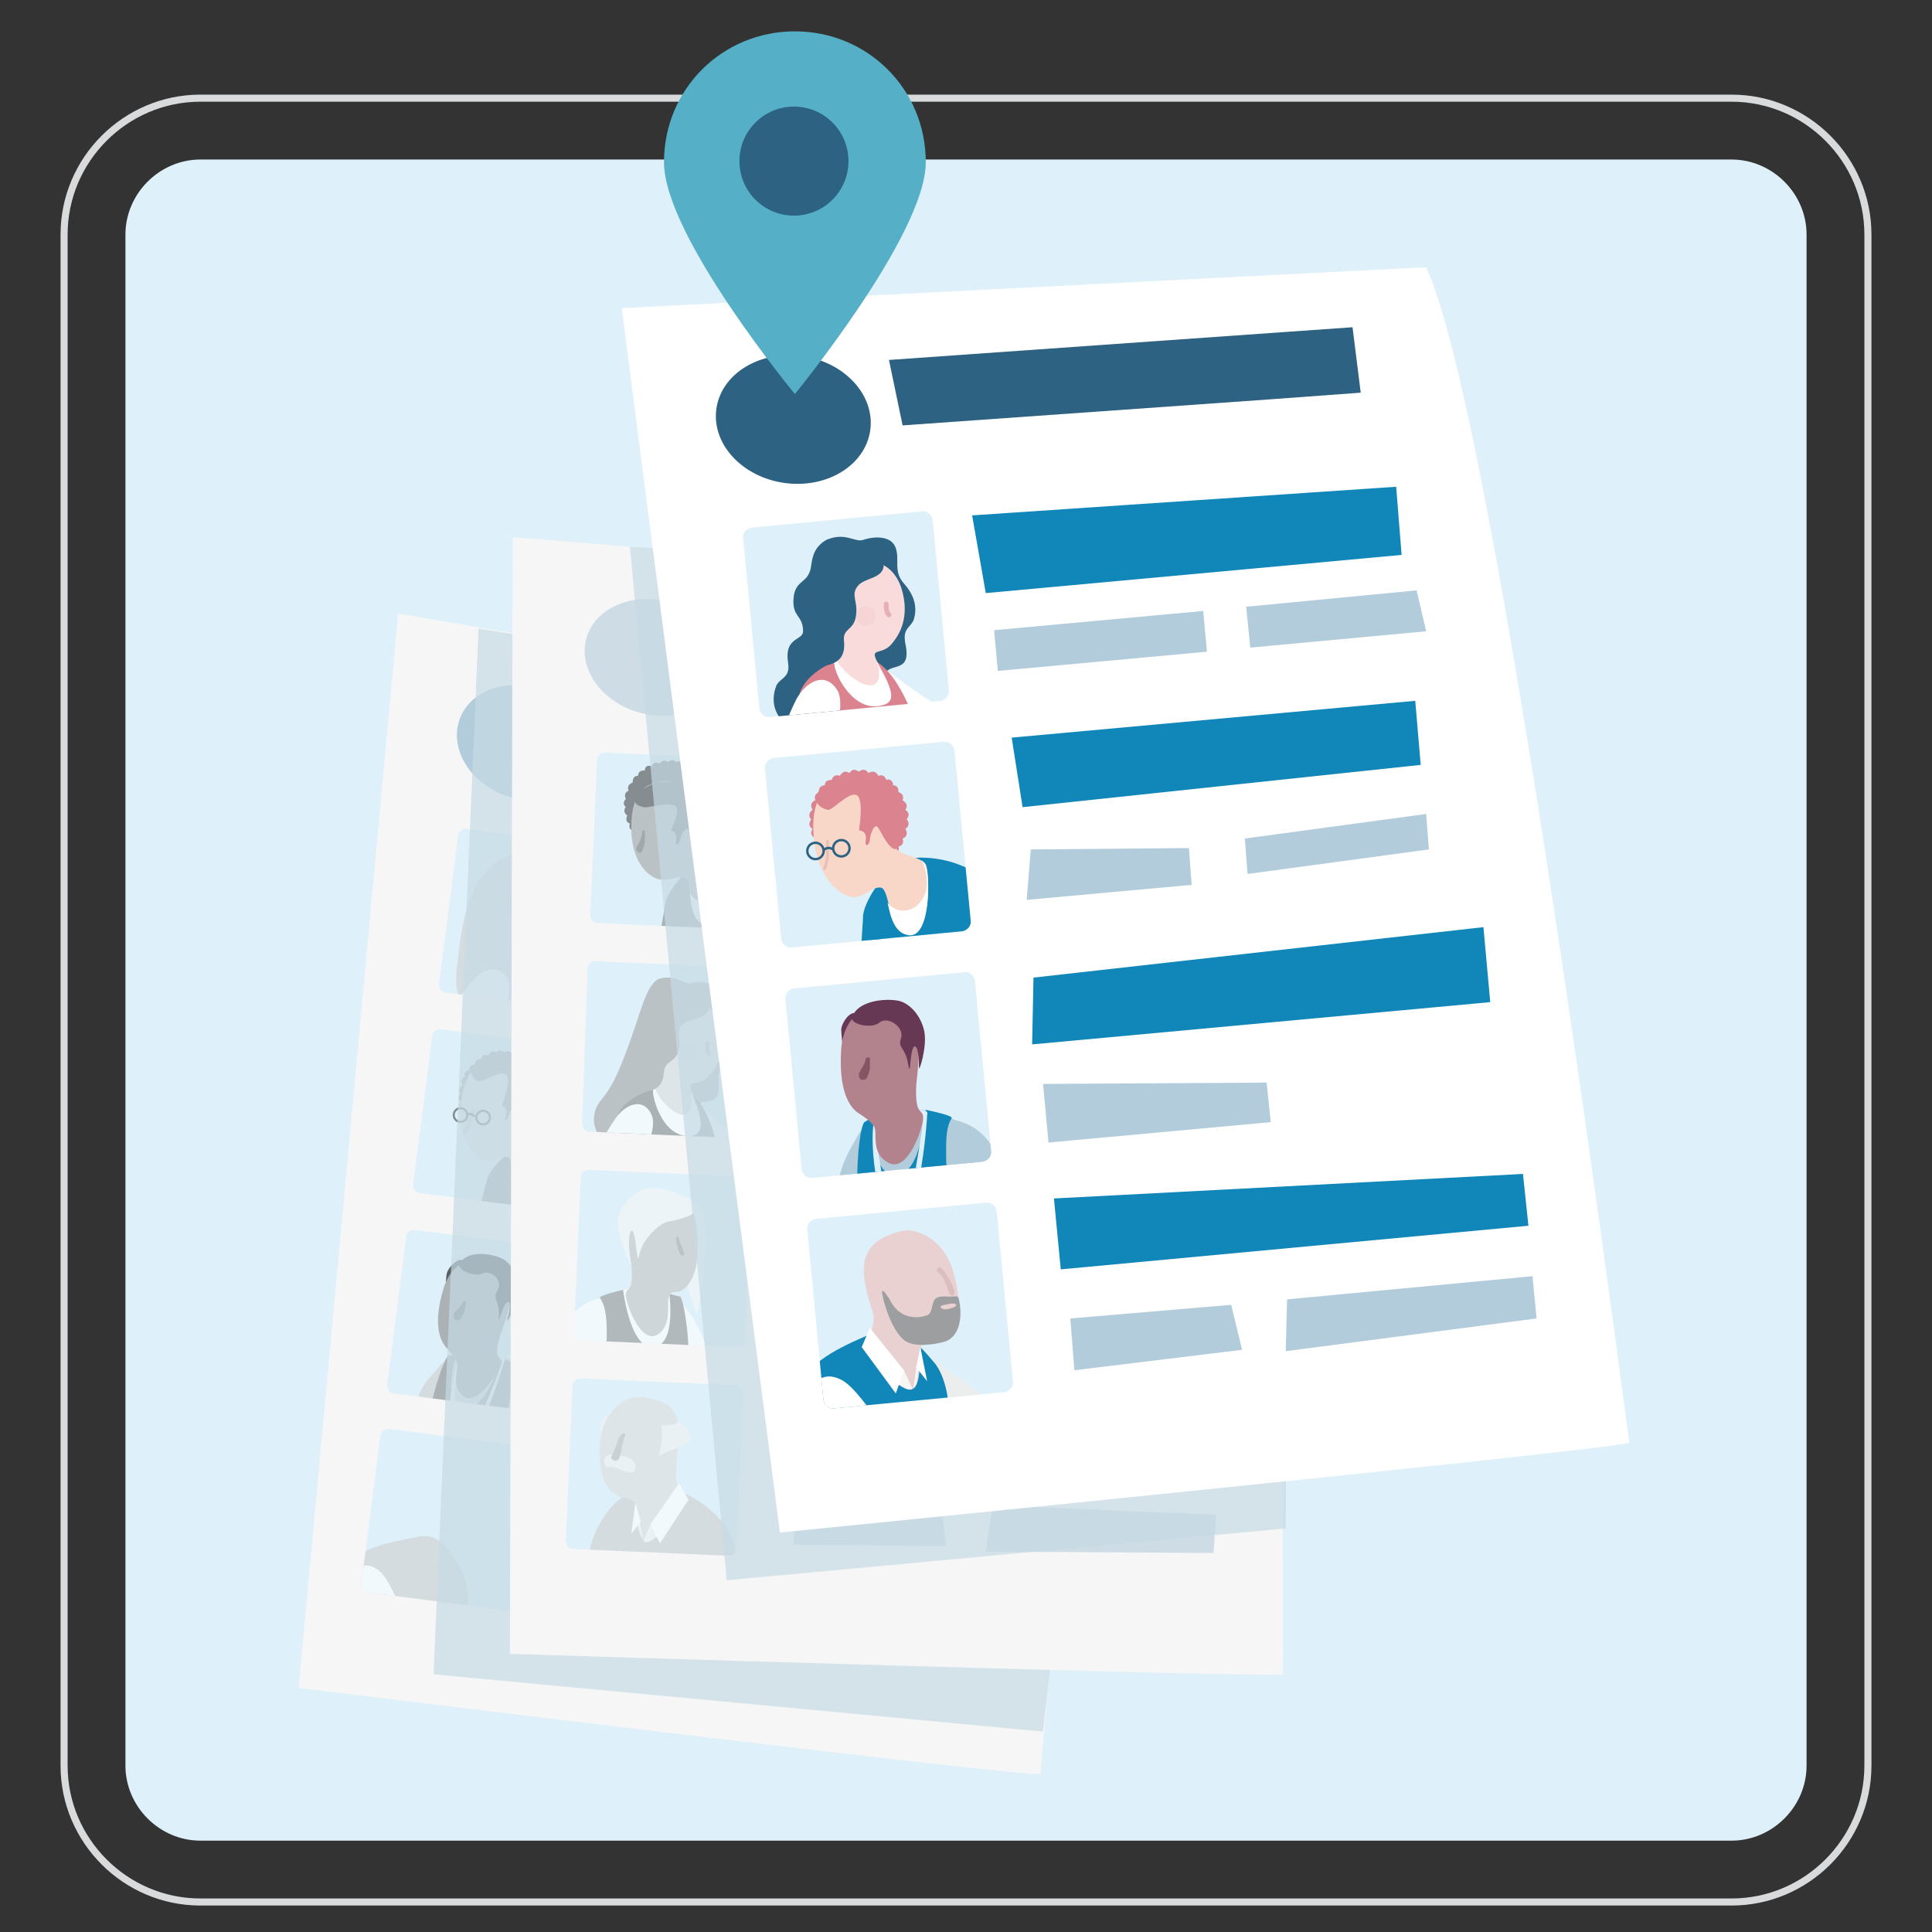 <?xml version="1.0" encoding="utf-8"?>
<!-- Generator: Adobe Illustrator 21.0.2, SVG Export Plug-In . SVG Version: 6.00 Build 0)  -->
<svg version="1.1" xmlns="http://www.w3.org/2000/svg" xmlns:xlink="http://www.w3.org/1999/xlink" x="0px" y="0px"
	 viewBox="0 0 141.7 141.7" style="enable-background:new 0 0 141.7 141.7;" xml:space="preserve">
<rect x="0" y="0" width="141.7" height="141.7" fill="#333333" stroke="none"/>
<style type="text/css">
	.st0{clip-path:url(#SVGID_2_);fill:#ECEDED;}
	.st1{clip-path:url(#SVGID_2_);fill:#C5E7F4;}
	.st2{clip-path:url(#SVGID_2_);fill:none;stroke:#ECEDED;stroke-width:8;stroke-miterlimit:10;}
	.st3{clip-path:url(#SVGID_2_);fill:#FFFFFF;}
	.st4{clip-path:url(#SVGID_2_);fill:#B3CFD1;}
	.st5{clip-path:url(#SVGID_2_);fill:#BDD5D6;}
	.st6{clip-path:url(#SVGID_2_);fill:#43A9CC;}
	.st7{clip-path:url(#SVGID_2_);fill:#F9E0D7;}
	.st8{clip-path:url(#SVGID_2_);fill:#FAD8D7;}
	.st9{clip-path:url(#SVGID_2_);}
	.st10{fill:#E0A5B3;}
	.st11{clip-path:url(#SVGID_2_);fill:#B3CCDB;}
	.st12{clip-path:url(#SVGID_2_);fill:#3E626D;}
	.st13{clip-path:url(#SVGID_2_);fill:#48727C;}
	.st14{clip-path:url(#SVGID_2_);fill:#C07F8B;}
	.st15{clip-path:url(#SVGID_2_);fill:#EAADB8;}
	.st16{clip-path:url(#SVGID_2_);fill:none;stroke:#D39AA0;stroke-linecap:round;stroke-miterlimit:10;}
	.st17{fill:#EDB7B7;}
	.st18{clip-path:url(#SVGID_2_);fill:none;stroke:#B3CFD1;stroke-width:2;stroke-miterlimit:10;}
	.st19{clip-path:url(#SVGID_2_);fill:none;stroke:#092B33;stroke-width:0.573;stroke-miterlimit:10;}
	.st20{clip-path:url(#SVGID_2_);fill:#C98B98;}
	.st21{clip-path:url(#SVGID_2_);fill:#B37481;}
	.st22{fill:#3E626D;}
	.st23{clip-path:url(#SVGID_2_);fill:#12576F;}
	.st24{clip-path:url(#SVGID_2_);fill:#156382;}
	.st25{clip-path:url(#SVGID_2_);fill:#1186B9;}
	.st26{clip-path:url(#SVGID_2_);fill:#D9DADB;}
	.st27{clip-path:url(#SVGID_2_);fill:#F6F6F6;}
	.st28{clip-path:url(#SVGID_2_);fill:#D8B2B2;}
	.st29{clip-path:url(#SVGID_2_);fill:#D6ABAB;}
	.st30{fill:#092B33;}
	.st31{clip-path:url(#SVGID_2_);fill:none;stroke:#76585D;stroke-width:4;stroke-linecap:round;stroke-miterlimit:10;}
	.st32{fill:#D39AA0;}
	.st33{clip-path:url(#SVGID_2_);fill:#CADFE0;}
	.st34{clip-path:url(#SVGID_2_);fill:#DB838E;}
	.st35{clip-path:url(#SVGID_2_);fill:#A8BFC1;}
	.st36{clip-path:url(#SVGID_2_);fill:#829A9E;}
	.st37{clip-path:url(#SVGID_2_);fill:#092B33;}
	.st38{clip-path:url(#SVGID_2_);fill:none;stroke:#7F424B;stroke-width:1.147;stroke-linecap:round;stroke-miterlimit:10;}
	.st39{clip-path:url(#SVGID_2_);fill:none;stroke:#6C4157;stroke-width:2.293;stroke-miterlimit:10;}
	.st40{clip-path:url(#SVGID_2_);fill:#A86F7E;}
	.st41{clip-path:url(#SVGID_2_);fill:none;stroke:#426970;stroke-width:0.573;stroke-miterlimit:10;}
	.st42{clip-path:url(#SVGID_2_);fill:none;stroke:#9E6571;stroke-width:5.733;stroke-linecap:round;stroke-miterlimit:10;}
	.st43{fill:#E9C8B7;}
	.st44{clip-path:url(#SVGID_2_);fill:none;stroke:#B79E92;stroke-width:1.148;stroke-linecap:round;stroke-miterlimit:10;}
	.st45{clip-path:url(#SVGID_2_);fill:none;stroke:#8BBDC1;stroke-width:1.148;stroke-linecap:round;stroke-miterlimit:10;}
	.st46{clip-path:url(#SVGID_2_);fill:#D39AA0;}
	.st47{clip-path:url(#SVGID_2_);fill:#CE97A4;}
	.st48{clip-path:url(#SVGID_2_);fill:#DAEFFA;}
	.st49{clip-path:url(#SVGID_2_);fill:none;stroke:#EBA7B3;stroke-miterlimit:10;}
	.st50{fill:#B3CCDB;}
	.st51{clip-path:url(#SVGID_2_);fill:none;stroke:#B3CCDB;stroke-miterlimit:10;}
	.st52{clip-path:url(#SVGID_4_);fill:#C5E7F4;}
	.st53{clip-path:url(#SVGID_4_);fill:#E0D6D3;}
	.st54{clip-path:url(#SVGID_4_);fill:#DBC7C5;}
	.st55{clip-path:url(#SVGID_4_);fill:#CEC1B3;}
	.st56{clip-path:url(#SVGID_4_);fill:#F4EEEA;}
	.st57{clip-path:url(#SVGID_4_);fill:#EEE2DE;}
	.st58{clip-path:url(#SVGID_4_);fill:#B9C4C6;}
	.st59{clip-path:url(#SVGID_4_);fill:#E1E9EA;}
	.st60{clip-path:url(#SVGID_4_);fill:#697C7F;}
	.st61{clip-path:url(#SVGID_4_);fill:#D1B4BA;}
	.st62{clip-path:url(#SVGID_4_);fill:#B9A7AB;}
	.st63{clip-path:url(#SVGID_4_);fill:#3A2F31;}
	.st64{clip-path:url(#SVGID_4_);fill:#253F44;}
	.st65{clip-path:url(#SVGID_4_);fill:#092B33;}
	.st66{clip-path:url(#SVGID_4_);fill:#D9DADB;}
	.st67{clip-path:url(#SVGID_4_);fill:#C6C7C8;}
	.st68{clip-path:url(#SVGID_4_);fill:none;stroke:#1186B9;stroke-width:4;stroke-miterlimit:10;stroke-dasharray:2,3;}
	.st69{clip-path:url(#SVGID_4_);fill:#B37780;}
	.st70{clip-path:url(#SVGID_4_);fill:#C07F8B;}
	.st71{clip-path:url(#SVGID_4_);fill:#A56F79;}
	.st72{clip-path:url(#SVGID_4_);fill:#F6F6F6;}
	.st73{clip-path:url(#SVGID_4_);fill:#B3CCDB;}
	.st74{clip-path:url(#SVGID_4_);fill:#97BBCC;}
	.st75{clip-path:url(#SVGID_4_);fill:#DB838E;}
	.st76{clip-path:url(#SVGID_4_);fill:#184B57;}
	.st77{clip-path:url(#SVGID_4_);fill:none;stroke:#092B33;stroke-width:4;stroke-linecap:round;stroke-miterlimit:10;}
	.st78{clip-path:url(#SVGID_4_);fill:none;stroke:#A55867;stroke-width:3;stroke-linecap:round;stroke-miterlimit:10;}
	.st79{clip-path:url(#SVGID_4_);}
	.st80{fill:#B37780;}
	.st81{clip-path:url(#SVGID_4_);fill:#FFFFFF;}
	.st82{clip-path:url(#SVGID_4_);fill:#1186B9;}
	.st83{clip-path:url(#SVGID_4_);fill:none;stroke:#B3CCDB;stroke-width:0.75;stroke-miterlimit:10;}
	.st84{fill:#FFFFFF;}
	.st85{clip-path:url(#SVGID_4_);fill:#ECEDED;}
	.st86{clip-path:url(#SVGID_4_);fill:none;stroke:#184B57;stroke-width:4;stroke-miterlimit:10;}
	.st87{clip-path:url(#SVGID_6_);fill:#C5E7F4;}
	.st88{clip-path:url(#SVGID_6_);fill:#B9C4C6;}
	.st89{clip-path:url(#SVGID_6_);fill:#FFFFFF;}
	.st90{clip-path:url(#SVGID_6_);}
	.st91{fill:#5B7677;}
	.st92{fill:#446063;}
	.st93{fill:#CFE0E5;}
	.st94{fill:#DFF0F7;}
	.st95{fill:#D9DADB;}
	.st96{fill:none;stroke:#5B7677;stroke-miterlimit:10;}
	.st97{fill:none;stroke:#446063;stroke-width:0.75;stroke-miterlimit:10;}
	.st98{fill:#B9BEC1;}
	.st99{clip-path:url(#SVGID_6_);fill:#DFF0F7;}
	.st100{clip-path:url(#SVGID_6_);fill:#5B7677;}
	.st101{fill:#F9D4CC;}
	.st102{fill:#1186B9;}
	.st103{fill:#DB838E;}
	.st104{opacity:0.5;fill:#DB838E;}
	.st105{opacity:0.3;fill:#EFBBBD;}
	.st106{opacity:0.4;fill:#1186B9;}
	.st107{fill:none;stroke:#DB838E;stroke-width:3;stroke-linecap:round;stroke-miterlimit:10;}
	.st108{fill:none;stroke:#1186B9;stroke-width:4;stroke-linecap:round;stroke-miterlimit:10;}
	.st109{fill:none;stroke:#092B33;stroke-width:4;stroke-miterlimit:10;}
	.st110{fill:#F2C7C7;}
	.st111{fill:none;stroke:#DB838E;stroke-width:4;stroke-miterlimit:10;}
	.st112{fill:#F6F6F6;}
	.st113{fill:#C6C7C8;}
	.st114{fill:#E3E4E4;}
	.st115{fill:#C699A1;}
	.st116{fill:#A38289;}
	.st117{fill:none;stroke:#1186B9;stroke-width:4;stroke-miterlimit:10;stroke-dasharray:2,3;}
	.st118{fill:#ECEDED;}
	.st119{clip-path:url(#SVGID_8_);}
	.st120{opacity:0.3;fill:#F9D4CC;}
	.st121{fill:none;stroke:#C6C7C8;stroke-width:2;stroke-miterlimit:10;}
	.st122{fill:#E9D1D1;}
	.st123{fill:#105168;}
	.st124{fill:#F9D7C8;}
	.st125{fill:#91ADAF;}
	.st126{fill:none;stroke:#D9DADB;stroke-width:3;stroke-miterlimit:10;}
	.st127{fill:#B2838D;}
	.st128{opacity:0.4;fill:#91ADAF;}
	.st129{fill:#FEF3EE;stroke:#092B33;stroke-miterlimit:10;}
	.st130{fill:#D8C4B6;stroke:#092B33;stroke-width:0.75;stroke-miterlimit:10;}
	.st131{fill:#FEF9F8;stroke:#092B33;stroke-width:0.5;stroke-miterlimit:10;}
	.st132{fill:#A5898F;stroke:#092B33;stroke-miterlimit:10;}
	.st133{fill:#1186B9;stroke:#092B33;stroke-width:0.75;stroke-miterlimit:10;}
	.st134{fill:#B3CFD1;stroke:#092B33;stroke-width:0.75;stroke-miterlimit:10;}
	.st135{fill:#B3CFD1;stroke:#092B33;stroke-miterlimit:10;}
	.st136{fill:#F9D7C8;stroke:#092B33;stroke-width:0.5;stroke-miterlimit:10;}
	.st137{opacity:0.5;fill:#B1B3B4;}
	.st138{fill:#F9D7C8;stroke:#092B33;stroke-miterlimit:10;}
	.st139{fill:#3E3D40;stroke:#092B33;stroke-width:0.5;stroke-miterlimit:10;}
	.st140{opacity:0.6;fill:#B1B3B4;}
	.st141{fill:#DFDB00;stroke:#000000;stroke-miterlimit:10;}
	.st142{fill:#5F4C3F;stroke:#000000;stroke-miterlimit:10;}
	.st143{fill:#74C1E8;stroke:#000000;stroke-width:0.5;stroke-miterlimit:10;}
	.st144{fill:none;stroke:#000000;stroke-miterlimit:10;}
	.st145{fill:#FCD5A2;stroke:#000000;stroke-miterlimit:10;}
	.st146{fill:#FCD5A2;stroke:#000000;stroke-width:0.75;stroke-miterlimit:10;}
	.st147{fill:#3E3D40;stroke:#000000;stroke-miterlimit:10;}
	.st148{fill:#FFF7CB;stroke:#000000;stroke-width:0.5;stroke-miterlimit:10;}
	.st149{fill:#FCD5A2;}
	.st150{fill:#DFDB00;stroke:#000000;stroke-width:0.5;stroke-miterlimit:10;}
	.st151{fill:#FCD5A2;stroke:#000000;stroke-width:0.5;stroke-miterlimit:10;}
	.st152{fill:#3E3D40;stroke:#000000;stroke-width:0.5;stroke-miterlimit:10;}
	.st153{fill:#DB838E;stroke:#092B33;stroke-miterlimit:10;}
	.st154{fill:none;stroke:#092B33;stroke-miterlimit:10;}
	.st155{fill:#092B33;stroke:#092B33;stroke-miterlimit:10;}
	.st156{fill:#DFDB00;stroke:#092B33;stroke-width:0.5;stroke-miterlimit:10;}
	.st157{fill:#F9D7C8;stroke:#092B33;stroke-width:0.75;stroke-miterlimit:10;}
	.st158{fill:#B2979C;stroke:#092B33;stroke-width:0.5;stroke-miterlimit:10;}
	.st159{fill:#DB838E;stroke:#092B33;stroke-width:0.5;stroke-miterlimit:10;}
	.st160{fill:#FEF3EE;stroke:#092B33;stroke-width:0.5;stroke-miterlimit:10;}
	.st161{fill:#B2979C;stroke:#092B33;stroke-width:0.75;stroke-miterlimit:10;}
	.st162{fill:none;stroke:#092B33;stroke-width:0.5;stroke-miterlimit:10;}
	.st163{fill:#B3CFD1;stroke:#092B33;stroke-width:0.25;stroke-miterlimit:10;}
	.st164{fill:#B3CFD1;stroke:#092B33;stroke-width:0.5;stroke-miterlimit:10;}
	.st165{fill:#D8C4B6;}
	.st166{fill:#E7C0B8;}
	.st167{fill:none;stroke:#092B33;stroke-width:0.75;stroke-linecap:round;stroke-miterlimit:10;}
	.st168{fill:none;stroke:#B3CCDB;stroke-width:0.75;stroke-miterlimit:10;}
	.st169{fill:none;stroke:#DB838E;stroke-width:4.71;stroke-miterlimit:10;}
	.st170{opacity:0.6;}
	.st171{fill:none;stroke:#EAB9B9;stroke-width:1.45;stroke-linecap:round;stroke-miterlimit:10;}
	.st172{opacity:0.2;fill:#EAB9B9;}
	.st173{fill:#AA9498;}
	.st174{opacity:0.5;fill:#8F797D;}
	.st175{fill:#8F797D;}
	.st176{fill:#DBBDBD;}
	.st177{fill:#9C9E9F;}
	.st178{fill:#0B72B5;}
	.st179{fill:none;stroke:#1186B9;stroke-width:2.709;stroke-miterlimit:10;}
	.st180{fill:#58585A;}
	.st181{fill:none;stroke:#C6C7C8;stroke-miterlimit:10;}
	.st182{fill:none;stroke:#B3CCDB;stroke-width:2;stroke-miterlimit:10;}
	.st183{fill:#2D6282;}
	.st184{fill:#55B0C7;}
	.st185{fill:#4297A8;}
	.st186{fill:#45ABCA;}
	.st187{fill:#A4D9E7;}
	.st188{fill:#3E91B2;}
	.st189{fill:#47BDD4;}
	.st190{fill:#62C3DA;}
	.st191{fill:#2B7191;}
	.st192{fill:#1B5E82;}
	.st193{fill:#29B6D2;}
	.st194{fill:#163D44;}
	.st195{fill:#12576F;}
	.st196{fill:#007FAA;}
	.st197{fill:#4F696D;}
	.st198{fill:#9BD5E4;}
	.st199{fill:#253F44;}
	.st200{fill:#E3D6CF;}
	.st201{fill:#C6B9B3;}
	.st202{fill:#87888A;}
	.st203{fill:none;stroke:#D9DADB;stroke-width:2;stroke-miterlimit:10;}
	.st204{fill:none;stroke:#D9DADB;stroke-width:0.519;stroke-miterlimit:10;}
	.st205{fill:#DEF0F9;}
	.st206{clip-path:url(#SVGID_10_);}
	.st207{fill:#CFCFCF;}
	.st208{clip-path:url(#SVGID_12_);}
	.st209{fill:#898989;}
	.st210{fill:#F1F1F1;}
	.st211{fill:#020202;}
	.st212{fill:#888888;}
	.st213{fill:#3A3A3A;}
	.st214{clip-path:url(#SVGID_14_);}
	.st215{clip-path:url(#SVGID_16_);}
	.st216{fill:#959595;}
	.st217{fill:#DADADA;}
	.st218{fill:#C4C4C4;}
	.st219{fill:none;stroke:#4B4B4B;stroke-width:0.154;stroke-miterlimit:10;}
	.st220{opacity:0.6;fill:#B3CCDB;}
	.st221{opacity:0.7;fill:#C7DBE5;}
	.st222{clip-path:url(#SVGID_18_);}
	.st223{fill:#A3A3A3;}
	.st224{fill:#DEDEDE;}
	.st225{fill:none;stroke:#B8B8B8;stroke-width:0.314;stroke-linecap:round;stroke-miterlimit:10;}
	.st226{opacity:0.2;fill:#C1C1C1;}
	.st227{clip-path:url(#SVGID_20_);}
	.st228{fill:#C5C5C5;}
	.st229{fill:#A5A5A5;}
	.st230{clip-path:url(#SVGID_22_);}
	.st231{fill:#F2F2F2;}
	.st232{fill:#BCBCBC;}
	.st233{clip-path:url(#SVGID_24_);}
	.st234{fill:#4B4B4B;}
	.st235{fill:#787878;}
	.st236{clip-path:url(#SVGID_26_);}
	.st237{fill:#FADBDB;}
	.st238{fill:none;stroke:#E5AEB9;stroke-width:0.347;stroke-linecap:round;stroke-miterlimit:10;}
	.st239{opacity:0.2;fill:#E8BAC4;}
	.st240{clip-path:url(#SVGID_28_);}
	.st241{fill:#663854;}
	.st242{fill:#865462;}
	.st243{clip-path:url(#SVGID_30_);}
	.st244{clip-path:url(#SVGID_32_);}
	.st245{fill:none;stroke:#2D6282;stroke-width:0.176;stroke-miterlimit:10;}
	.st246{fill:#F8CCCD;}
	.st247{fill:#A17986;}
	.st248{clip-path:url(#SVGID_34_);}
	.st249{fill:#9DBAC6;}
	.st250{fill:#377493;}
	.st251{fill:#A7C3D1;}
	.st252{fill:#041A1E;}
	.st253{fill:#0A81AA;}
	.st254{fill:none;stroke:#E5AEB9;stroke-width:1.315;stroke-linecap:round;stroke-miterlimit:10;}
	.st255{fill:none;stroke:#1186B9;stroke-width:0.68;stroke-linecap:round;stroke-miterlimit:10;}
	.st256{fill:none;stroke:#E5AEB9;stroke-width:0.453;stroke-linecap:round;stroke-miterlimit:10;}
	.st257{fill:#B1B3B4;}
	.st258{fill:none;stroke:#9E6C79;stroke-width:0.906;stroke-linecap:round;stroke-miterlimit:10;}
	.st259{fill:none;stroke:#092B33;stroke-width:0.906;stroke-linecap:round;stroke-miterlimit:10;}
	.st260{fill:none;stroke:#663854;stroke-width:2.093;stroke-linecap:round;stroke-miterlimit:10;}
	.st261{fill:#CF7987;}
	.st262{fill:#B27A83;}
</style>
<g id="Layer_1">
</g>
<g id="Layer_2">
	<g>
		<path class="st204" d="M137,129.5c0,5.5-4.5,10-10,10H14.7c-5.5,0-10-4.5-10-10V17.2c0-5.5,4.5-10,10-10H127c5.5,0,10,4.5,10,10
			V129.5z"/>
		<path class="st205" d="M14.7,135c-3,0-5.5-2.5-5.5-5.5V17.2c0-3,2.5-5.5,5.5-5.5H127c3,0,5.5,2.5,5.5,5.5v112.3
			c0,3-2.5,5.5-5.5,5.5H14.7z"/>
		<g>
			<path class="st112" d="M29.2,45l-7.3,78.8c0,0,54.4,6.7,54.4,6.3c0-0.4,6.2-65.6,3.8-76.4L29.2,45z"/>
			<path class="st205" d="M28.9,102.2c-0.3,0-0.5-0.3-0.5-0.6l1.4-10.9c0-0.3,0.3-0.5,0.6-0.5l10.9,1.4c0.3,0,0.5,0.3,0.5,0.6
				l-1.4,10.9c0,0.3-0.3,0.5-0.6,0.5L28.9,102.2z"/>
			<path class="st205" d="M32.7,72.8c-0.3,0-0.5-0.3-0.5-0.6l1.4-10.9c0-0.3,0.3-0.5,0.6-0.5l10.9,1.4c0.3,0,0.5,0.3,0.5,0.6
				l-1.4,10.9c0,0.3-0.3,0.5-0.6,0.5L32.7,72.8z"/>
			<path class="st205" d="M30.8,87.5c-0.3,0-0.5-0.3-0.5-0.6l1.4-10.9c0-0.3,0.3-0.5,0.6-0.5l10.9,1.4c0.3,0,0.5,0.3,0.5,0.6
				l-1.4,10.9c0,0.3-0.3,0.5-0.6,0.5L30.8,87.5z"/>
			<path class="st205" d="M27,116.8c-0.3,0-0.5-0.3-0.5-0.6l1.4-10.9c0-0.3,0.3-0.5,0.6-0.5l10.9,1.4c0.3,0,0.5,0.3,0.5,0.6
				l-1.4,10.9c0,0.3-0.3,0.5-0.6,0.5L27,116.8z"/>
			<g class="st170">
				<defs>
					<path id="SVGID_9_" class="st170" d="M32.7,72.8c-0.3,0-0.5-0.3-0.5-0.6l1.4-10.9c0-0.3,0.3-0.5,0.6-0.5l10.9,1.4
						c0.3,0,0.5,0.3,0.5,0.6l-1.4,10.9c0,0.3-0.3,0.5-0.6,0.5L32.7,72.8z"/>
				</defs>
				<clipPath id="SVGID_2_">
					<use xlink:href="#SVGID_9_"  style="overflow:visible;"/>
				</clipPath>
				<g class="st9">
					<path class="st207" d="M33.5,71c-0.2,1.8,0.3,3,1.1,3c0.8,0.1,5.5-1.5,5.9-2.3c0.4-0.8,1.7,0.4,1.7-1.7c0-1,0.5-0.9,0.8-1.4
						c0.5-0.7,0.4-1.5-0.1-2.4s0.1-1.5,0-2.4c-0.1-0.8-1.1-1.1-1.9-0.9c-0.5,0.1-0.9-0.6-2.3-0.5C33.9,62.9,33.8,69,33.5,71z"/>
					<path class="st84" d="M35.9,76c0.7-1.2,1.8-3,1.4-4c-0.5-1.4-1.9-1-2.7,0c-0.8,0.9-1.5,2.1-1.9,3.2
						C33.6,75.7,35.2,75.9,35.9,76z"/>
				</g>
			</g>
			<g class="st170">
				<defs>
					<path id="SVGID_11_" class="st170" d="M28.9,102.2c-0.3,0-0.5-0.3-0.5-0.6l1.4-10.9c0-0.3,0.3-0.5,0.6-0.5l10.9,1.4
						c0.3,0,0.5,0.3,0.5,0.6l-1.4,10.9c0,0.3-0.3,0.5-0.6,0.5L28.9,102.2z"/>
				</defs>
				<clipPath id="SVGID_4_">
					<use xlink:href="#SVGID_11_"  style="overflow:visible;"/>
				</clipPath>
				<g class="st79">
					<path class="st207" d="M32.2,100.3c0,0-1.2,1.1-1.5,2.1c-0.3,0.8,1.9,0,1.9,0L32.2,100.3z"/>
					<path class="st207" d="M38.5,100.5c0.9,0.4,1.6,1,2,1.9c0.2,0.4,0.3,1.5,0.3,1.5l-1.7,0.2c0,0-1.1-1.4-1.1-1.5
						S38.5,100.5,38.5,100.5z"/>
					<path class="st207" d="M31.8,101.1c0.3-1.5,2.1-2.2,4.2-1.8s3.2,1.6,3.6,2.6c0.4,1-0.1,8.8-1.5,11.8c-1.4,2.9-8.1,1-8-0.5
						c0-1.5,1.2-4.3,1.5-6.3C31.7,105,31.5,102.6,31.8,101.1z"/>
					<path class="st209" d="M32.9,99.4c-0.4,0.3-1.4,3.5-1.4,4.7c0,1.2-0.9,5.6-1.3,6.6c-0.4,1,1.9,1.8,1.9,1.8l0.2-0.4l0.1,0.4
						c0,0,3.2,1.2,4.7,0.4c1.5-0.8,1.4-6.8,1.4-6.8s-1.5-1-1.2-3c0.2-1,0.4-2,1-2.6c0.2-0.2-1.5-0.9-1.5-0.9s-1.2,4-2.8,3.7
						c-1.6-0.4-0.6-3.7-0.6-3.7l-0.2-0.2L32.9,99.4z"/>
					<path class="st210" d="M33.5,100.7c-0.1,0.8-0.4,4.7,0.2,5.8c0.7,1.1-0.2,0-0.2,0s-0.7-1.9-0.5-3.7c0.2-1.8,0.5-2.9,0.7-3.3
						c0.2-0.4,0.2,0.7,0.2,0.7L33.5,100.7z"/>
					<path class="st210" d="M36.6,99.4l0.2,0.4c0,0,0,0,0,0c0,0,0,0.1,0,0.1c0,0.4-2.3,5.8-2.7,6.5c0,0,0.1,0.1,0.1,0.1
						c0,0,1-1.7,1.4-2.7c0.9-2.2,1.4-4,1.4-4C37.1,99.5,36.9,99.6,36.6,99.4z"/>
					<path class="st211" d="M33.8,92.4c-0.4,0-0.9,0.6-1,0.9c-0.1,0.2-0.1,1-0.1,1l1.5-1.7L33.8,92.4z"/>
					<path class="st212" d="M35.8,92.4c2.9,0.7,1.3,4.3,0.9,5.5c-0.6,2,0.1,1.5,0,2.1c-0.1,0.6-1.7,3.2-2.7,2.4s-0.3-2-0.5-2.5
						c-0.2-0.5-0.4-0.6-0.8-1.1c-0.5-0.6-0.9-1.8-0.2-4.2C33.1,92.5,34.7,92.1,35.8,92.4z"/>
					<g>
						<path class="st213" d="M34.2,95.5c0,0.2-0.1,0.4-0.1,0.6c-0.1,0.2-0.2,0.4-0.3,0.6c-0.1,0.1-0.2,0.2-0.4,0.1
							c-0.1-0.1-0.2-0.2-0.1-0.4c0,0,0,0,0-0.1c0.1-0.1,0.3-0.3,0.4-0.4c0.1-0.2,0.2-0.3,0.3-0.5C34,95.4,34.1,95.4,34.2,95.5
							C34.2,95.4,34.2,95.5,34.2,95.5z"/>
					</g>
					<path class="st211" d="M33.7,92.7c-0.2,0.4,1,1,1.7,0.7s1.5,0.6,1.1,1.2c-0.4,0.7,0.1,0.7,0.1,1.8c-0.1,1.1,0.2-0.6,0.6-0.9
						c0.2-0.1,0.3,0.2,0,1.3c-0.1,0.4,0.8-1.2,0.8-2.2s-0.5-2-1.2-2.3C36,91.9,34.2,91.7,33.7,92.7z"/>
				</g>
			</g>
			<g class="st170">
				<defs>
					<path id="SVGID_13_" class="st170" d="M27,116.8c-0.3,0-0.5-0.3-0.5-0.6l1.4-10.9c0-0.3,0.3-0.5,0.6-0.5l10.9,1.4
						c0.3,0,0.5,0.3,0.5,0.6l-1.4,10.9c0,0.3-0.3,0.5-0.6,0.5L27,116.8z"/>
				</defs>
				<clipPath id="SVGID_6_">
					<use xlink:href="#SVGID_13_"  style="overflow:visible;"/>
				</clipPath>
				<g class="st90">
					<path class="st207" d="M30.7,112.7c-0.9,0.2-3.8,0.6-4.8,1.7c-1,1.1-2,3.2-2.3,4.1c-0.3,0.9-4.7,5.3-4.5,6
						c0.2,0.7,2,2.6,3.4,2.9s6,1,6.7,0.5c0.7-0.5,4.5-7.3,4.8-8.5c0.5-1.5,0.4-3.2-0.1-4.1C32.9,113.5,32.1,112.4,30.7,112.7z"/>
					<path class="st84" d="M24.5,117.7c0.4-1.5,1.7-3.8,3.3-2.5c1.3,1,3,7,3.9,7.9c0.3,0.3,0.6,0.7,1,1.1c-0.1,0.7-0.5,2.1-2,2.7
						c-0.8-0.5-1.4-1.1-1.8-1.5C26.9,123.5,23.7,120.8,24.5,117.7z"/>
				</g>
			</g>
			<g class="st170">
				<defs>
					<path id="SVGID_15_" class="st170" d="M30.8,87.5c-0.3,0-0.5-0.3-0.5-0.6l1.4-10.9c0-0.3,0.3-0.5,0.6-0.5l10.9,1.4
						c0.3,0,0.5,0.3,0.5,0.6l-1.4,10.9c0,0.3-0.3,0.5-0.6,0.5L30.8,87.5z"/>
				</defs>
				<clipPath id="SVGID_8_">
					<use xlink:href="#SVGID_15_"  style="overflow:visible;"/>
				</clipPath>
				<g class="st119">
					<g>
						<path class="st216" d="M39.9,81c0.2-0.2,0.3-0.4,0.1-0.6c0.2-0.2,0.2-0.4,0-0.6c0.2-0.2,0.1-0.4-0.2-0.6
							c0.1-0.3,0-0.5-0.3-0.5c0.1-0.3-0.1-0.4-0.4-0.5c0-0.3-0.2-0.4-0.4-0.4c-0.1-0.3-0.2-0.4-0.5-0.3c-0.1-0.3-0.3-0.3-0.6-0.2
							c-0.2-0.2-0.4-0.3-0.6-0.1c-0.2-0.2-0.4-0.2-0.6,0c-0.2-0.2-0.4-0.1-0.6,0.2c-0.3-0.1-0.5,0-0.5,0.3c-0.3-0.1-0.4,0.1-0.5,0.4
							c-0.3,0-0.4,0.2-0.4,0.4c-0.3,0.1-0.4,0.2-0.3,0.5c-0.3,0.1-0.3,0.3-0.2,0.6c-0.2,0.2-0.3,0.4-0.1,0.6c-0.2,0.2-0.2,0.4,0,0.6
							c-0.2,0.2-0.1,0.4,0.2,0.6c-0.1,0.3,0,0.5,0.3,0.5c-0.1,0.3,0.1,0.4,0.4,0.5c0,0.3,0.2,0.4,0.4,0.4c0.1,0.3,0.2,0.4,0.5,0.3
							c0.1,0.3,0.3,0.3,0.6,0.2c0.2,0.2,0.4,0.3,0.6,0.1c0.2,0.2,0.4,0.2,0.6,0c0.2,0.2,0.4,0.1,0.6-0.2c0.3,0.1,0.5,0,0.5-0.3
							c0.3,0.1,0.4-0.1,0.5-0.4c0.3,0,0.4-0.2,0.4-0.4c0.3-0.1,0.4-0.2,0.3-0.5C39.9,81.5,40,81.3,39.9,81z"/>
					</g>
					<path class="st209" d="M35.7,86.6c0.1-0.8,2.3-3.4,4.5-3c3.8,0.8,5.4,4.3,5.5,6.5c0.1,2.2-0.2,7.8-1.6,9.3
						c-1.4,1.5-6.7-2.5-7.8-3.8c-1.2-1.4,0.8-2.3,0.8-3.8C37.1,89.5,35.5,88.6,35.7,86.6z"/>
					<path class="st217" d="M36.4,77.9c3.2,0.1,2.3,3.1,2.3,4.6c0,0.8,1.6,1,1.7,1.6c0.1,0.6-0.6,4.5-2,4.1
						c-1.4-0.4-0.6-3.1-1.1-3.3c-0.5-0.2-1.2,0.4-1.8,0.2s-2-1.5-1.7-4.2C34.1,78.4,35.1,77.9,36.4,77.9z"/>
					<g>
						<path class="st218" d="M34,82.9c0.1-0.2,0.3-0.5,0.4-0.8l0.1-0.4c0-0.1,0.1-0.3,0.1-0.4l0,0c0-0.1,0.1-0.1,0.1-0.1
							c0.1,0,0.1,0.1,0.1,0.1c0,0.2,0,0.3-0.1,0.5l-0.1,0.4c-0.1,0.3-0.2,0.6-0.3,0.8c0,0.1-0.1,0.1-0.2,0.1
							C33.9,83.1,33.9,83,34,82.9C33.9,82.9,34,82.9,34,82.9L34,82.9z"/>
					</g>
					
						<ellipse transform="matrix(0.129 -0.992 0.992 0.129 -51.715 104.66)" class="st219" cx="33.7" cy="81.8" rx="0.5" ry="0.5"/>
					
						<ellipse transform="matrix(0.129 -0.992 0.992 0.129 -50.476 106.505)" class="st219" cx="35.4" cy="82" rx="0.5" ry="0.5"/>
					<path class="st219" d="M34.2,81.8c0.1-0.1,0.4-0.2,0.6,0.1"/>
					<path class="st216" d="M34.5,78.5c0.1,0.5,0.4,0.8,0.6,0.8c0.3,0.1,1.5-0.8,2-0.5c0.5,0.3-0.3,2.3-0.3,2.3s0.5,0.1,0.3,0.7
						c-0.2,0.6,0.2,0.3,0.2,0c0.1-0.3,0.5-1.1,0.7-0.6s0.3,1.4,0.8,1.6l0.3-3l-0.6-1.7c0,0-1.1-0.5-1.2-0.6c-0.1,0-1.3,0-1.4,0
						s-1,0.4-1,0.4L34.5,78.5z"/>
					<path class="st84" d="M40.2,83.8c0.1,0.6,0.2,1.4-0.2,2c-0.8,1.4-2.2,1-2.5,0.1c0,0.9,0,2.1,0.9,2.3c1.4,0.4,2.1-3.5,2-4.1
						C40.4,84,40.3,83.9,40.2,83.8z"/>
					<polygon class="st209" points="35.7,86.6 35,89.2 37,89.2 36.1,86.6 					"/>
				</g>
			</g>
			<polygon class="st220" points="48.2,63 48,68 74.5,71.5 75.1,67.1 			"/>
			<polygon class="st220" points="47.5,77.4 47.3,81.9 72.8,84.9 73.3,80.8 			"/>
			<polygon class="st220" points="45.6,92.7 44.5,96.9 73.8,100.7 74.5,95.9 			"/>
			<polygon class="st220" points="43.7,106.8 43.1,111.4 73,115.2 73.5,111.9 			"/>
			
				<rect x="53.2" y="65.8" transform="matrix(0.129 -0.992 0.992 0.129 -24.523 117.279)" class="st220" width="2.6" height="13.5"/>
			<polygon class="st220" points="64.1,72.5 63.8,75.1 75,76.6 75,73.9 			"/>
			<polygon class="st220" points="47.2,84.7 46.2,87.7 56.8,89.1 57.1,86.8 			"/>
			<polygon class="st220" points="60.7,87 60.4,89.2 72.1,90.2 72.4,88 			"/>
			<polygon class="st220" points="44.7,99.5 44.2,103.2 58.4,105.1 58.7,102.6 			"/>
			<polygon class="st220" points="43.1,114.6 42.7,117.9 53.4,119 53.3,115.9 			"/>
			<polygon class="st220" points="56.9,116.4 56.1,119.7 72.3,121.2 72.6,118.5 			"/>
			<ellipse transform="matrix(0.352 -0.936 0.936 0.352 -26.027 71.262)" class="st50" cx="38.4" cy="54.4" rx="4.1" ry="5"/>
			<polygon class="st220" points="45.3,52 45.1,56.3 68.3,59.8 74.3,60.7 74.7,56.5 			"/>
		</g>
		<polygon class="st221" points="37.6,46.5 35.1,46.1 31.8,122.8 76.5,127 77,122.5 		"/>
		<g>
			<path class="st112" d="M37.6,39.4l-0.2,81.9c0,0,56.7,1.8,56.7,1.5c0-0.4,0.3-68.2-3.1-79.1L37.6,39.4z"/>
			<path class="st205" d="M42.6,98.3c-0.3,0-0.5-0.3-0.5-0.6l0.5-11.4c0-0.3,0.3-0.5,0.6-0.5l11.4,0.5c0.3,0,0.5,0.3,0.5,0.6
				l-0.5,11.4c0,0.3-0.3,0.5-0.6,0.5L42.6,98.3z"/>
			<path class="st205" d="M43.8,67.7c-0.3,0-0.5-0.3-0.5-0.6l0.5-11.4c0-0.3,0.3-0.5,0.6-0.5l11.4,0.5c0.3,0,0.5,0.3,0.5,0.6
				l-0.5,11.4c0,0.3-0.3,0.5-0.6,0.5L43.8,67.7z"/>
			<path class="st205" d="M43.2,83c-0.3,0-0.5-0.3-0.5-0.6L43.1,71c0-0.3,0.3-0.5,0.6-0.5l11.4,0.5c0.3,0,0.5,0.3,0.5,0.6l-0.5,11.4
				c0,0.3-0.3,0.5-0.6,0.5L43.2,83z"/>
			<path class="st205" d="M42,113.6c-0.3,0-0.5-0.3-0.5-0.6l0.5-11.4c0-0.3,0.3-0.5,0.6-0.5l11.4,0.5c0.3,0,0.5,0.3,0.5,0.6
				l-0.5,11.4c0,0.3-0.3,0.5-0.6,0.5L42,113.6z"/>
			<g class="st170">
				<defs>
					<path id="SVGID_17_" class="st170" d="M43.2,83c-0.3,0-0.5-0.3-0.5-0.6L43.1,71c0-0.3,0.3-0.5,0.6-0.5l11.4,0.5
						c0.3,0,0.5,0.3,0.5,0.6l-0.5,11.4c0,0.3-0.3,0.5-0.6,0.5L43.2,83z"/>
				</defs>
				<clipPath id="SVGID_10_">
					<use xlink:href="#SVGID_17_"  style="overflow:visible;"/>
				</clipPath>
				<g class="st206">
					<path class="st223" d="M45.9,77.2c-1.1,3-1.7,3.2-2.1,3.9c-0.8,1.7,0.6,3,1.4,3s5.5-2,5.9-2.9c0.4-0.9,1.8,0.3,1.6-1.9
						c-0.1-1,0.4-0.9,0.7-1.5c0.4-0.8,0.3-1.6-0.3-2.5c-0.6-0.9-0.1-1.6-0.3-2.4c-0.2-0.8-1.3-1-2.1-0.8c-0.5,0.2-1.1-0.7-2.4-0.3
						C47.3,72.3,46.9,74.7,45.9,77.2z"/>
					<path class="st84" d="M53.3,85.8c0.6-0.8,0.7-1.4,0.8-2.3c-1.4-1.1-3-2.7-3.4-3c-1.4-0.9-1.7,2.1-1.6,3.6
						c0.1,1.4,2.6,1.9,3.6,2.4C52.8,86.3,53.2,85.9,53.3,85.8z"/>
					<path class="st209" d="M48.8,79.7c-0.7,0.1-2.4,0.5-3.3,1.7c-0.7,1-1.3,7-1.2,8.9c0.1,2.4,0.2,4.4,0.2,4.4s1,2.3,3,1.9
						c2-0.5,4.7,1.6,4.5-1.4c-0.1-2.3-0.2-5.5,0-7.2c0.1-1.4,1-2.1,0.7-3.5C52.4,83.2,51.6,79.3,48.8,79.7z"/>
					<path class="st224" d="M49.2,73.6c-2.9,0.8-1.9,2-1.7,3.4c0.1,0.8,0.4,2.3,0.4,2.9c0,0.6,0.7,3.2,2.8,2.9c1.6-0.3-0.4-3,0-3.3
						c0.2-0.1,0.7,0,1.2-0.5c0.4-0.4,1.4-1.5,1-3.5C52.5,73.2,50.2,73.3,49.2,73.6z"/>
					<path class="st225" d="M51.9,76.5c0,0.2-0.1,0.5,0.1,0.8"/>
					
						<ellipse transform="matrix(0.996 -9.209210e-02 9.209210e-02 0.996 -6.894 4.97)" class="st226" cx="50.4" cy="77.2" rx="0.6" ry="0.6"/>
					<path class="st84" d="M46.7,86c0.6-1.4,1.5-3.3,1.1-4.2c-0.6-1.4-2-0.8-2.7,0.3c-0.7,1-1.4,2.3-1.7,3.5
						C44.4,85.9,46,86,46.7,86z"/>
					<g>
						<path class="st84" d="M50.7,80.2c0,0.1,0,0.2,0,0.3c0.2,2.6-2.3,0.6-2.7-0.8l-0.1,0c0,0.1,0,0.3,0,0.4c0,0.6,0.8,3.5,2.9,3.2
							C52.1,82.9,50.9,81,50.7,80.2z"/>
					</g>
					<path class="st223" d="M52,73.7c0,1.2-1.4,0.9-1.9,1.4c-0.6,0.5-0.1,1-0.3,1.8c-0.2,1.1-1,0.8-1.1,1.7
						c-0.1,1.7-1.5,1.4-1.9,1.5c-0.4,0.1,0-3.6,0-3.6l0.1-2.1l0.7-1.1l1.8-1.1l1.8,0.4L52,73.7z"/>
				</g>
			</g>
			<g class="st170">
				<defs>
					<path id="SVGID_19_" class="st170" d="M42.6,98.3c-0.3,0-0.5-0.3-0.5-0.6l0.5-11.4c0-0.3,0.3-0.5,0.6-0.5l11.4,0.5
						c0.3,0,0.5,0.3,0.5,0.6l-0.5,11.4c0,0.3-0.3,0.5-0.6,0.5L42.6,98.3z"/>
				</defs>
				<clipPath id="SVGID_12_">
					<use xlink:href="#SVGID_19_"  style="overflow:visible;"/>
				</clipPath>
				<g class="st208">
					<path class="st84" d="M50.5,96.2c0,0,1,1.4,1.2,2.4c0.2,0.9-1.9-0.3-1.9-0.3L50.5,96.2z"/>
					<path class="st84" d="M44.1,95.2c-1,0.2-1.8,0.7-2.4,1.6c-0.3,0.4-0.6,1.4-0.6,1.4l1.6,0.5c0,0,1.4-1.2,1.4-1.3
						C44.1,97.3,44.1,95.2,44.1,95.2z"/>
					<path class="st84" d="M50.7,97.1c-0.1-1.6-1.7-2.6-3.9-2.6c-2.1,0-3.5,1.1-4.1,2c-0.6,0.9-1.6,9-0.6,12.3c0.9,3.2,8,2.6,8.3,1
						c0.3-1.5-0.4-4.6-0.3-6.6C50.2,101.1,50.8,98.6,50.7,97.1z"/>
					<path class="st216" d="M49.9,95.1c0.3,0.4,0.8,3.8,0.5,5.1c-0.2,1.2-0.2,5.9,0,7c0.2,1.1-2.3,1.4-2.3,1.4l-0.2-0.4l-0.2,0.4
						c0,0-3.4,0.6-4.8-0.5s-0.2-7.2-0.2-7.2s1.8-0.7,1.8-2.9c0-1,0-2.1-0.5-2.8c-0.1-0.2,1.7-0.6,1.7-0.6s0.5,4.3,2.2,4.2
						c1.7-0.1,1.2-3.8,1.2-3.8l0-0.1L49.9,95.1z"/>
					<path class="st112" d="M50.3,87.8c0.5,0.1,1.2,1,1.3,1.3c0.6,2.9-0.5,7.3-0.5,7.3l-2.6-7.8L50.3,87.8z"/>
					<path class="st228" d="M48.3,87.4c-3.1,0.2-2.1,4.2-2,5.4c0.2,2.2-0.4,1.5-0.4,2.2c0,0.6,1.1,3.6,2.3,2.9
						c1.2-0.7,0.6-2.5,0.9-2.9c0.3-0.5,0.6,0,1.1-0.5c0.6-0.5,1.2-1.7,0.9-4.3C51,88,49.5,87.3,48.3,87.4z"/>
					<g>
						<path class="st229" d="M49.8,90.8c0,0.2,0.1,0.4,0.2,0.6c0.1,0.2,0.1,0.4,0.2,0.5l0,0c0,0.1,0,0.1-0.1,0.2
							c-0.1,0-0.1,0-0.2-0.1c0,0,0,0,0,0c-0.1-0.2-0.2-0.4-0.2-0.6c-0.1-0.2-0.1-0.4-0.1-0.6c0-0.1,0-0.1,0.1-0.1
							C49.7,90.7,49.8,90.7,49.8,90.8z"/>
					</g>
					<path class="st112" d="M51.1,88.6c0.2,0.4-1.3,0.9-2.1,1c-0.6,0.1-1.9,1.3-2.1,2.4s-0.2-1.3-0.5-1.7c-0.1-0.2-0.5,0.3-0.1,2.5
						c0.1,0.4-1.1-2.3-1-3.3c0.1-1,1.2-2.1,2-2.3C48.2,86.9,50.7,87.6,51.1,88.6z"/>
				</g>
			</g>
			<g class="st170">
				<defs>
					<path id="SVGID_21_" class="st170" d="M42,113.6c-0.3,0-0.5-0.3-0.5-0.6l0.5-11.4c0-0.3,0.3-0.5,0.6-0.5l11.4,0.5
						c0.3,0,0.5,0.3,0.5,0.6l-0.5,11.4c0,0.3-0.3,0.5-0.6,0.5L42,113.6z"/>
				</defs>
				<clipPath id="SVGID_14_">
					<use xlink:href="#SVGID_21_"  style="overflow:visible;"/>
				</clipPath>
				<g class="st214">
					<path class="st231" d="M44.9,103.7c-0.7-0.1-0.9,0.9-0.9,1.1c0.1,0.2,0.2,0.7,0.2,0.7L44.9,103.7z"/>
					<path class="st207" d="M49.5,109.3c1.1,0.2,3.1,1.5,4,3.1c0.7,1.3,0.7,5.3,0.4,6.2c-0.3,1-0.3,7.4-0.9,7.8
						c-0.6,0.4-3.2,1-4.6,0.4s-5.7-2.7-6-3.6s0.6-8.8,1-10.1c0.5-1.6,1.6-3,2.5-3.4C47.8,109,48,109,49.5,109.3z"/>
					<path class="st224" d="M47.3,102.5c3.1,0.4,2.5,2.3,2.3,5.2c-0.1,1.1,0.2,1.5,0.3,2.1s-1.8,3.4-2.5,3.2
						c-0.8-0.3-0.6-2.7-0.8-2.8c-0.6-0.4-0.8-0.3-1.1-0.4c-0.9-0.4-1.7-1.3-1.5-4.1C44.2,103.9,45.5,102.2,47.3,102.5z"/>
					<g>
						<path class="st231" d="M47.7,111.8l-0.5,1.2c0,0,0.1,0.1,0.1,0.1c0.3,0.1,0.8-0.3,1.4-0.9L47.7,111.8z"/>
						<path class="st231" d="M47.2,113l-0.3-1.4l-0.2,0l0,0C46.8,112.2,47,112.7,47.2,113z"/>
					</g>
					<polygon class="st84" points="47.7,111.8 48.4,113.2 50.5,110 49.8,108.8 					"/>
					<polygon class="st84" points="46.3,112.5 47,111.6 46.6,110.2 					"/>
					<path class="st231" d="M44.7,107.6c-0.5,0.2-0.6-1.1,0.3-0.9c0.6,0.1,1.6,0.1,1.6,0.9C46.6,108.6,45.1,107.4,44.7,107.6z"/>
					<g>
						<path class="st232" d="M44.9,106.7c0.1-0.2,0.2-0.4,0.3-0.7c0.1-0.3,0.1-0.5,0.4-0.8c0.1-0.1,0.2-0.1,0.2,0
							c0.1,0,0.1,0.1,0,0.2l0,0c-0.1,0.2-0.1,0.5-0.2,0.7c0,0.3-0.1,0.6-0.2,0.9l0,0c-0.1,0.1-0.2,0.2-0.4,0.1
							C44.8,107,44.8,106.9,44.9,106.7C44.8,106.7,44.9,106.7,44.9,106.7z"/>
					</g>
					<path class="st231" d="M48.3,106.8c0.4-1.1,0.2-2.3,0.2-2.3s1,0.1,1.2-0.2c0.1-0.3,1.8,1.3,0.3,1.8S48.3,106.8,48.3,106.8z"/>
				</g>
			</g>
			<g class="st170">
				<defs>
					<path id="SVGID_23_" class="st170" d="M43.8,67.7c-0.3,0-0.5-0.3-0.5-0.6l0.5-11.4c0-0.3,0.3-0.5,0.6-0.5l11.4,0.5
						c0.3,0,0.5,0.3,0.5,0.6l-0.5,11.4c0,0.3-0.3,0.5-0.6,0.5L43.8,67.7z"/>
				</defs>
				<clipPath id="SVGID_16_">
					<use xlink:href="#SVGID_23_"  style="overflow:visible;"/>
				</clipPath>
				<g class="st215">
					<g>
						<path class="st234" d="M52.3,59.6c0.2-0.2,0.2-0.4,0-0.6c0.2-0.2,0.1-0.5-0.1-0.6c0.1-0.3,0.1-0.5-0.2-0.6
							c0.1-0.3,0-0.5-0.3-0.5c0-0.3-0.1-0.5-0.4-0.5c0-0.3-0.2-0.4-0.5-0.4c-0.1-0.3-0.3-0.4-0.6-0.3c-0.1-0.3-0.4-0.3-0.6-0.2
							c-0.2-0.2-0.4-0.2-0.6,0c-0.2-0.2-0.5-0.1-0.6,0.1c-0.3-0.1-0.5-0.1-0.6,0.2c-0.3-0.1-0.5,0-0.5,0.3c-0.3,0-0.5,0.1-0.5,0.4
							c-0.3,0-0.4,0.2-0.4,0.5c-0.3,0.1-0.4,0.3-0.3,0.6c-0.3,0.1-0.3,0.4-0.2,0.6c-0.2,0.2-0.2,0.4,0,0.6c-0.2,0.2-0.1,0.5,0.1,0.6
							c-0.1,0.3-0.1,0.5,0.2,0.6c-0.1,0.3,0,0.5,0.3,0.5c0,0.3,0.1,0.5,0.4,0.5c0,0.3,0.2,0.4,0.5,0.4c0.1,0.3,0.3,0.4,0.6,0.3
							c0.1,0.3,0.4,0.3,0.6,0.2c0.2,0.2,0.4,0.2,0.6,0c0.2,0.2,0.5,0.1,0.6-0.1c0.3,0.1,0.5,0.1,0.6-0.2c0.3,0.1,0.5,0,0.5-0.3
							c0.3,0,0.5-0.1,0.5-0.4c0.3,0,0.4-0.2,0.4-0.5c0.3-0.1,0.4-0.3,0.3-0.6C52.4,60.1,52.5,59.9,52.3,59.6z"/>
					</g>
					<path class="st209" d="M48.8,66.3c0-0.8,2.1-3.7,4.3-3.5c4,0.5,5.9,3.9,6.3,6.2c0.3,2.2,0.5,8.1-0.8,9.7
						c-1.3,1.6-7.2-2-8.3-3.2c-1.3-1.4,0.6-2.5,0.4-4C50.5,69.2,48.7,68.4,48.8,66.3z"/>
					<path class="st223" d="M48.7,57.3c3.3-0.2,2.7,3,2.8,4.5c0.1,0.8,1.7,0.9,1.9,1.5c0.2,0.6-0.2,4.7-1.7,4.4
						c-1.5-0.3-0.9-3.1-1.4-3.3s-1.2,0.2-1.9,0.1c-0.7-0.1-2.1-1.1-2.1-3.8S47.4,57.4,48.7,57.3z"/>
					<g>
						<path class="st235" d="M46.7,62.1c0.2-0.3,0.4-0.7,0.4-1.1l0,0c0-0.1,0.1-0.1,0.1-0.1c0,0,0.1,0,0.1,0.1c0,0.2,0,0.5,0,0.7
							c0,0.2-0.1,0.4-0.2,0.7c0,0.1-0.2,0.2-0.3,0.1C46.7,62.4,46.6,62.3,46.7,62.1C46.6,62.1,46.7,62.1,46.7,62.1z"/>
					</g>
					<path class="st234" d="M46.5,58.6c0.1,0.5,0.4,0.5,0.7,0.6c0.3,0.1,1.7-0.4,2.3-0.1c0.5,0.3-0.3,1.8-0.3,1.8s0.5,0.1,0.4,0.7
						c-0.1,0.6,0.2,0.3,0.3,0c0-0.3,0.4-1.1,0.7-0.7s0.5,1.5,0.9,1.6l0.3-3l-0.8-1.9c0,0-1.5-0.3-1.5-0.3c-0.1,0-1.3,0.1-1.4,0.1
						s-1,0.5-1,0.5L46.5,58.6z"/>
					<path class="st84" d="M53.2,63c0.2,0.6,0.3,1.4,0,2.1c-0.7,1.6-2.2,1.2-2.6,0.4c0.1,0.9,0.2,2.1,1.1,2.3
						c1.5,0.3,1.9-3.8,1.7-4.4C53.4,63.2,53.3,63.1,53.2,63z"/>
					<polygon class="st209" points="48.8,66.3 48.3,69.1 50.4,68.9 49.1,66.2 					"/>
				</g>
			</g>
			<polygon class="st220" points="58.4,109.8 58.2,113.3 69.4,113.4 69,110.3 			"/>
			<polygon class="st220" points="72.8,110.4 72.3,113.8 89,113.9 89.2,111.1 			"/>
			<ellipse transform="matrix(0.267 -0.964 0.964 0.267 -11.262 81.616)" class="st220" cx="48" cy="48.2" rx="4.2" ry="5.2"/>
		</g>
		<polygon class="st221" points="47.9,40.2 46.2,40.1 53.3,115.9 94.3,112.1 94.4,95.3 		"/>
		<g>
			<path class="st84" d="M45.6,22.6l11.6,89.8c0,0,62.4-6.2,62.3-6.6s-9.6-74.8-14.9-86.2L45.6,22.6z"/>
			<path class="st205" d="M59.5,86.4c-0.3,0-0.6-0.2-0.7-0.6l-1.2-12.6c0-0.3,0.2-0.6,0.6-0.7l12.6-1.2c0.3,0,0.6,0.2,0.7,0.6
				l1.2,12.6c0,0.3-0.2,0.6-0.6,0.7L59.5,86.4z"/>
			<path class="st205" d="M56.4,52.6c-0.3,0-0.6-0.2-0.7-0.6l-1.2-12.6c0-0.3,0.2-0.6,0.6-0.7l12.6-1.2c0.3,0,0.6,0.2,0.7,0.6
				l1.2,12.6c0,0.3-0.2,0.6-0.6,0.7L56.4,52.6z"/>
			<path class="st205" d="M58,69.5c-0.3,0-0.6-0.2-0.7-0.6l-1.2-12.6c0-0.3,0.2-0.6,0.6-0.7l12.6-1.2c0.3,0,0.6,0.2,0.7,0.6
				l1.2,12.6c0,0.3-0.2,0.6-0.6,0.7L58,69.5z"/>
			<path class="st205" d="M61.1,103.3c-0.3,0-0.6-0.2-0.7-0.6l-1.2-12.6c0-0.3,0.2-0.6,0.6-0.7l12.6-1.2c0.3,0,0.6,0.2,0.7,0.6
				l1.2,12.6c0,0.3-0.2,0.6-0.6,0.7L61.1,103.3z"/>
			<g>
				<defs>
					<path id="SVGID_25_" d="M56.4,52.6c-0.3,0-0.6-0.2-0.7-0.6l-1.2-12.6c0-0.3,0.2-0.6,0.6-0.7l12.6-1.2c0.3,0,0.6,0.2,0.7,0.6
						l1.2,12.6c0,0.3-0.2,0.6-0.6,0.7L56.4,52.6z"/>
				</defs>
				<clipPath id="SVGID_18_">
					<use xlink:href="#SVGID_25_"  style="overflow:visible;"/>
				</clipPath>
				<g class="st222">
					<path class="st183" d="M59.4,41.9c-0.3,0.9-1.1,0.7-1.2,2c-0.1,1.4,0.7,1.2,0.7,2.4c0,0.7-1.4,0.4-1.1,2.3
						c0.2,1.2-0.7,1.1-0.9,1.8c-0.7,2,1.1,3.3,2,3.1s5.8-3,6-4c0.3-1,2,0,1.5-2.3c-0.2-1.1,0.3-1.1,0.6-1.7c0.3-0.9,0.1-1.8-0.7-2.7
						s-0.3-1.7-0.6-2.6s-1.5-0.9-2.4-0.6c-0.6,0.2-1.3-0.6-2.7,0C59.4,40.3,59.6,41.4,59.4,41.9z"/>
					<path class="st84" d="M67.9,54.2c0.6-1,0.5-1.6,0.5-2.7c-1.7-1-3.6-2.6-4.1-2.8c-1.7-0.8-1.6,2.5-1.3,4.1
						c0.3,1.6,3.1,1.8,4.3,2.1C67.5,54.9,67.9,54.4,67.9,54.2z"/>
					<path class="st103" d="M62.1,48.2c-0.7,0.2-2.6,0.9-3.3,2.3c-0.7,1.2-0.4,7.9-0.1,9.9c0.5,2.6,0.9,4.8,0.9,4.8s1.4,2.4,3.5,1.6
						c2.1-0.8,5.3,1.1,4.8-2.2c-0.4-2.5-1-6-1.1-7.9c-0.1-1.6,0.8-2.5,0.3-3.9C66.5,51.5,65.1,47.4,62.1,48.2z"/>
					<path class="st237" d="M61.7,41.5c-3,1.3-1.8,2.4-1.3,4c0.2,0.8,0.8,2.5,0.8,3.2c0,0.7,1.3,3.5,3.5,2.8
						c1.7-0.5-0.9-3.2-0.5-3.6c0.2-0.2,0.8-0.1,1.3-0.8c0.4-0.5,1.3-1.8,0.6-4C65.2,40.5,62.7,41.1,61.7,41.5z"/>
					<path class="st238" d="M65,44.3c0,0.3,0,0.6,0.2,0.8"/>
					
						<ellipse transform="matrix(0.975 -0.222 0.222 0.975 -8.447 15.197)" class="st239" cx="63.5" cy="45.2" rx="0.7" ry="0.7"/>
					<path class="st84" d="M60.8,55.4c0.5-1.6,1.2-3.8,0.6-4.8c-0.9-1.4-2.3-0.6-3,0.7c-0.6,1.2-1.2,2.7-1.3,4.1
						C58.1,55.6,60,55.5,60.8,55.4z"/>
					<g>
						<path class="st84" d="M64.3,48.5c0,0.1,0,0.2,0.1,0.3c0.6,2.8-2.4,1-3.1-0.5l-0.2,0c0,0.2,0,0.3,0.1,0.4c0,0.7,1.4,3.7,3.6,3
							C66.2,51.3,64.6,49.4,64.3,48.5z"/>
					</g>
					<path class="st183" d="M64.8,41.2c0.2,1.3-1.4,1.1-1.9,1.8c-0.5,0.6,0,1.1-0.1,2c-0.1,1.3-1,1-0.9,2c0.2,1.9-1.4,1.7-1.9,2
						c-0.4,0.2-0.5-3.9-0.5-3.9l-0.2-2.3l0.6-1.3l1.8-1.4l2,0.2L64.8,41.2z"/>
				</g>
			</g>
			<g>
				<defs>
					<path id="SVGID_27_" d="M59.5,86.4c-0.3,0-0.6-0.2-0.7-0.6l-1.2-12.6c0-0.3,0.2-0.6,0.6-0.7l12.6-1.2c0.3,0,0.6,0.2,0.7,0.6
						l1.2,12.6c0,0.3-0.2,0.6-0.6,0.7L59.5,86.4z"/>
				</defs>
				<clipPath id="SVGID_20_">
					<use xlink:href="#SVGID_27_"  style="overflow:visible;"/>
				</clipPath>
				<g class="st227">
					<path class="st50" d="M62.8,83.5c0,0-1,1.6-1.2,2.7c-0.1,1,2.1-0.4,2.1-0.4L62.8,83.5z"/>
					<path class="st50" d="M69.8,82.1c1.1,0.2,2,0.7,2.7,1.6c0.3,0.4,0.7,1.6,0.7,1.6l-1.8,0.6c0,0-1.6-1.3-1.6-1.4
						S69.8,82.1,69.8,82.1z"/>
					<path class="st50" d="M62.6,84.5c0-1.8,1.8-3,4.2-3.1c2.4-0.1,3.9,1,4.6,2s2.1,9.9,1.2,13.5c-0.9,3.6-8.7,3.2-9.1,1.5
						c-0.4-1.7,0.3-5.1,0.1-7.3S62.6,86.2,62.6,84.5z"/>
					<path class="st102" d="M63.4,82.3c-0.4,0.4-0.7,4.3-0.4,5.6c0.3,1.3,0.4,6.5,0.3,7.7c-0.2,1.2,2.6,1.5,2.6,1.5l0.2-0.5l0.2,0.4
						c0,0,3.8,0.5,5.3-0.7s-0.1-8-0.1-8s-2-0.7-2.1-3.1c0-1.1-0.1-2.4,0.4-3.2c0.1-0.2-1.9-0.6-1.9-0.6s-0.3,4.8-2.2,4.8
						c-1.9,0-1.6-4-1.6-4l-0.2-0.2L63.4,82.3z"/>
					<path class="st205" d="M64.3,83.6C64.4,84.5,65,89,66,90c1,1.1-0.3,0-0.3,0s-1.3-2-1.5-4c-0.3-2-0.2-3.3-0.1-3.8
						c0.1-0.5,0.4,0.8,0.4,0.8L64.3,83.6z"/>
					<path class="st205" d="M67.4,81.4l0.3,0.4c0,0,0,0,0,0c0,0,0,0.1,0,0.1c0.1,0.5-1.1,7.1-1.4,8c0,0,0.1,0.1,0.2,0.1
						c0,0,0.7-2.1,0.9-3.4c0.5-2.7,0.6-4.8,0.6-4.8C68.1,81.4,67.8,81.5,67.4,81.4z"/>
					<path class="st241" d="M62.6,74.3c-0.5,0.1-0.9,0.9-0.9,1.2s0.1,1.2,0.1,1.2l1.3-2.3L62.6,74.3z"/>
					<path class="st127" d="M64.8,73.7c3.4,0.1,2.5,4.5,2.4,5.9c-0.1,2.4,0.5,1.6,0.5,2.4c0,0.7-1.1,4-2.5,3.3
						c-1.4-0.7-0.8-2.2-1.1-2.7c-0.4-0.5-0.6-0.6-1.2-1c-0.7-0.5-1.4-1.8-1.2-4.7C61.9,74.5,63.5,73.7,64.8,73.7z"/>
					<g>
						<path class="st242" d="M63.8,77.6c0,0.2,0,0.5,0,0.7c0,0.2-0.1,0.5-0.2,0.7c-0.1,0.2-0.2,0.2-0.4,0.2
							c-0.2-0.1-0.2-0.2-0.2-0.4c0,0,0-0.1,0-0.1c0.1-0.1,0.2-0.4,0.3-0.5c0.1-0.2,0.2-0.4,0.2-0.6l0,0
							C63.6,77.6,63.7,77.5,63.8,77.6C63.8,77.5,63.8,77.6,63.8,77.6z"/>
					</g>
					<path class="st241" d="M62.5,74.6c-0.2,0.5,1.4,0.9,2,0.4c0.6-0.5,1.8,0.3,1.6,1.1c-0.3,0.8,0.3,0.7,0.5,1.9
						c0.2,1.2,0.1-0.7,0.4-1.2c0.2-0.2,0.4,0.2,0.4,1.5c0,0.4,0.6-1.5,0.4-2.6c-0.2-1.1-1-2.1-1.9-2.3
						C64.9,73.2,62.9,73.4,62.5,74.6z"/>
				</g>
			</g>
			<g>
				<defs>
					<path id="SVGID_29_" d="M61.1,103.3c-0.3,0-0.6-0.2-0.7-0.6l-1.2-12.6c0-0.3,0.2-0.6,0.6-0.7l12.6-1.2c0.3,0,0.6,0.2,0.7,0.6
						l1.2,12.6c0,0.3-0.2,0.6-0.6,0.7L61.1,103.3z"/>
				</defs>
				<clipPath id="SVGID_22_">
					<use xlink:href="#SVGID_29_"  style="overflow:visible;"/>
				</clipPath>
				<g class="st230">
					<path class="st118" d="M68.5,99.8c1.4,1,7.3,5.1,8,5.7s2.6,2.3,3,3.4s-0.3,2.8-1.2,2.3c-0.9-0.4-8.7-5.3-10.8-5.9
						S66.3,98.2,68.5,99.8z"/>
					<path class="st102" d="M64.2,97.7c-0.9,0.4-4.1,1.6-5,3.1c-0.9,1.4-1.4,4.1-1.5,5.1s-3.9,7.1-3.5,7.8c0.4,0.7,2.9,2.4,4.5,2.4
						c1.6,0,6.9-0.4,7.6-1.1c0.7-0.7,3.2-9.3,3.3-10.7c0.1-1.8-0.4-3.7-1.2-4.5C66.9,98,65.7,97.1,64.2,97.7z"/>
					<path class="st122" d="M66.1,90.3c-3.3,0.8-3.1,2.9-2.1,5.9c0.3,0.8-0.3,1.7-0.4,2.4c-0.1,0.7,2.6,3.6,3.3,3.3
						c0.9-0.4,0.3-3.3,0.9-3.5s0.5-0.1,1.2-0.3c1-0.3,1.8-1.5,1-4.5C69.4,90.9,67.2,90,66.1,90.3z"/>
					<path class="st122" d="M61.6,101.2c1.7,0.8,5.1,7.1,6.3,7.9c1.8,1.2,6.4,4.7,6.9,5.1s-0.2,1.4-0.8,1.5s-6.6-1.9-8.7-3.2
						c-2.7-1.7-7-3.9-6.8-7.6C58.7,103.1,59.5,100.1,61.6,101.2z"/>
					<g>
						<path class="st112" d="M66.3,100.5l0.6,1.3c0,0-0.1,0.1-0.1,0.1c-0.3,0.1-0.9-0.3-1.6-0.9L66.3,100.5z"/>
						<path class="st112" d="M67,101.8l0.2-1.5l0.2-0.1l0,0C67.3,100.9,67.3,101.6,67,101.8z"/>
					</g>
					<polygon class="st84" points="66.3,100.5 65.7,102.2 63.2,98.8 63.8,97.4 					"/>
					<polygon class="st84" points="68,101.3 67.2,100.3 67.5,98.8 					"/>
					<path class="st84" d="M58.6,104.8c0.1-1.7,1-4.7,3.1-3.6c1.7,0.8,5.1,7.1,6.3,7.9c0.4,0.2,0.9,0.6,1.4,1c0,0.8,0,2.4-1.6,3.6
						c-1-0.4-1.9-0.8-2.4-1.2C62.7,110.7,58.4,108.5,58.6,104.8z"/>
					<g>
						<path class="st176" d="M69.6,94.8c-0.1-0.3-0.2-0.6-0.3-0.8c-0.1-0.3-0.3-0.5-0.5-0.7l0,0c-0.1-0.1-0.1-0.2,0-0.3
							c0.1-0.1,0.2-0.1,0.2,0c0.3,0.2,0.4,0.5,0.6,0.8c0.2,0.3,0.3,0.6,0.4,0.9c0,0.1,0,0.3-0.1,0.3C69.8,95.1,69.7,95,69.6,94.8
							C69.6,94.9,69.6,94.9,69.6,94.8L69.6,94.8z"/>
					</g>
					<path class="st177" d="M64.7,94.7c-0.1,0.1,0.7,3.4,2,3.8c0.5,0.2,1.5,0.2,2.6-0.1c1.2-0.4,1.3-2.1,1-3.2
						c-0.1-0.2-0.2-0.1-0.6-0.1c-0.4,0-1-0.1-1.2,0.3c-0.2,0.4-0.1,1-0.6,1.1c-0.3,0.1-1.9,0.5-2.7-1.3
						C65.1,95.2,64.9,94.6,64.7,94.7z M69,95.9c-0.1-0.2,0.4-0.2,0.8-0.3c0.3,0,0.4,0.1,0.3,0.2C70,95.9,69.2,96.2,69,95.9z"/>
				</g>
			</g>
			<g>
				<defs>
					<path id="SVGID_31_" d="M58,69.5c-0.3,0-0.6-0.2-0.7-0.6l-1.2-12.6c0-0.3,0.2-0.6,0.6-0.7l12.6-1.2c0.3,0,0.6,0.2,0.7,0.6
						l1.2,12.6c0,0.3-0.2,0.6-0.6,0.7L58,69.5z"/>
				</defs>
				<clipPath id="SVGID_24_">
					<use xlink:href="#SVGID_31_"  style="overflow:visible;"/>
				</clipPath>
				<g class="st233">
					<g>
						<path class="st103" d="M66.5,60.1c0.2-0.3,0.2-0.5-0.1-0.7c0.2-0.3,0.1-0.5-0.2-0.7c0.1-0.3,0-0.5-0.3-0.6
							c0-0.3-0.1-0.5-0.4-0.5c0-0.3-0.2-0.5-0.5-0.4c-0.1-0.3-0.3-0.4-0.6-0.3c-0.1-0.3-0.4-0.4-0.7-0.2c-0.2-0.3-0.5-0.3-0.7-0.1
							c-0.3-0.2-0.5-0.2-0.7,0.1c-0.3-0.2-0.5-0.1-0.7,0.2c-0.3-0.1-0.5,0-0.6,0.3c-0.3,0-0.5,0.1-0.5,0.4c-0.3,0-0.5,0.2-0.4,0.5
							c-0.3,0.1-0.4,0.3-0.3,0.6c-0.3,0.1-0.4,0.4-0.2,0.7c-0.3,0.2-0.3,0.5-0.1,0.7c-0.2,0.3-0.2,0.5,0.1,0.7
							c-0.2,0.3-0.1,0.5,0.2,0.7c-0.1,0.3,0,0.5,0.3,0.6c0,0.3,0.1,0.5,0.4,0.5c0,0.3,0.2,0.5,0.5,0.4c0.1,0.3,0.3,0.4,0.6,0.3
							c0.1,0.3,0.4,0.4,0.7,0.2c0.2,0.3,0.5,0.3,0.7,0.1c0.3,0.2,0.5,0.2,0.7-0.1c0.3,0.2,0.5,0.1,0.7-0.2c0.3,0.1,0.5,0,0.6-0.3
							c0.3,0,0.5-0.1,0.5-0.4c0.3,0,0.5-0.2,0.4-0.5c0.3-0.1,0.4-0.3,0.3-0.6c0.3-0.1,0.4-0.4,0.2-0.7
							C66.7,60.6,66.7,60.3,66.5,60.1z"/>
					</g>
					<path class="st102" d="M63.3,67.3c-0.1-0.9,1.8-4.4,4.2-4.4c4.4,0,7.1,3.4,7.8,5.8c0.7,2.4,1.7,8.8,0.6,10.7
						c-1.1,2-8.1-1.2-9.6-2.3c-1.7-1.3,0.3-2.8-0.1-4.4C65.5,70.3,63.5,69.6,63.3,67.3z"/>
					<path class="st124" d="M61.9,57.5c3.6-0.7,3.4,2.9,3.7,4.5c0.2,0.8,2,0.8,2.3,1.4s0.4,5.2-1.2,5.1s-1.4-3.3-2.1-3.4
						c-0.6-0.1-1.2,0.7-2,0.7c-0.8,0-2.6-1.2-2.9-4.2S60.4,57.7,61.9,57.5z"/>
					<g>
						<path class="st166" d="M60.4,63.6c0.1-0.3,0.2-0.6,0.2-0.9l0-0.5c0-0.2,0-0.3,0-0.5l0,0c0-0.1,0-0.1,0.1-0.1
							c0.1,0,0.1,0,0.1,0.1c0,0.2,0,0.4,0,0.5c0,0.2,0,0.3,0,0.5c0,0.3-0.1,0.7-0.2,1c0,0.1-0.1,0.1-0.2,0.1
							C60.4,63.8,60.3,63.7,60.4,63.6C60.4,63.6,60.4,63.6,60.4,63.6L60.4,63.6z"/>
					</g>
					
						<ellipse transform="matrix(0.996 -9.143832e-02 9.143832e-02 0.996 -5.457 5.73)" class="st245" cx="59.8" cy="62.4" rx="0.6" ry="0.6"/>
					
						<ellipse transform="matrix(0.996 -9.143832e-02 9.143832e-02 0.996 -5.433 5.905)" class="st245" cx="61.7" cy="62.2" rx="0.6" ry="0.6"/>
					<path class="st245" d="M60.4,62.4c0.1-0.2,0.4-0.3,0.7-0.1"/>
					<path class="st103" d="M59.8,58.6c0.2,0.6,0.6,0.7,0.9,0.8s1.5-1.3,2.1-1.1c0.6,0.2,0.2,2.6,0.2,2.6s0.6,0,0.5,0.7
						c-0.1,0.7,0.3,0.3,0.3,0c0-0.3,0.3-1.3,0.6-0.9c0.3,0.4,0.7,1.5,1.3,1.6l-0.4-3.4l-1.1-1.7c0,0-1.4-0.3-1.5-0.3
						c-0.1,0-1.4,0.3-1.5,0.3c-0.1,0-1.1,0.7-1.1,0.7L59.8,58.6z"/>
					<path class="st84" d="M67.6,63.1c0.3,0.6,0.5,1.5,0.3,2.3c-0.6,1.8-2.3,1.6-2.8,0.8c0.2,1,0.5,2.3,1.6,2.4
						c1.6,0.1,1.5-4.5,1.2-5.1C67.8,63.3,67.7,63.2,67.6,63.1z"/>
					<polygon class="st102" points="63.3,67.3 63.1,70.4 65.4,69.9 63.6,67.2 					"/>
				</g>
			</g>
			<polygon class="st102" points="71.3,37.8 72.3,43.5 102.8,40.7 102.4,35.7 			"/>
			<polygon class="st102" points="74.2,54.1 75,59.2 104.2,56.1 103.8,51.4 			"/>
			<polygon class="st102" points="75.8,71.7 75.7,76.6 109.3,73.5 108.8,68 			"/>
			<polygon class="st102" points="77.3,87.9 77.8,93.1 112.1,89.9 111.7,86.1 			"/>
			
				<rect x="73" y="45.5" transform="matrix(0.996 -9.143832e-02 9.143832e-02 0.996 -3.958 7.576)" class="st50" width="15.4" height="3"/>
			<polygon class="st50" points="91.4,44.5 91.7,47.5 104.6,46.3 103.9,43.3 			"/>
			<polygon class="st50" points="75.6,62.3 75.3,66 87.4,64.9 87.2,62.2 			"/>
			<polygon class="st50" points="91.3,61.5 91.5,64.1 104.8,62.3 104.6,59.7 			"/>
			<polygon class="st50" points="76.5,79.5 76.9,83.8 93.2,82.3 92.9,79.4 			"/>
			<polygon class="st50" points="78.5,96.7 78.8,100.5 91.1,99 90.3,95.7 			"/>
			<polygon class="st50" points="94.4,95.3 94.3,99.1 112.7,96.7 112.4,93.6 			"/>
			
				<ellipse transform="matrix(0.138 -0.99 0.99 0.138 19.76 84.15)" class="st183" cx="58.2" cy="30.7" rx="4.7" ry="5.7"/>
			<polygon class="st183" points="65.2,26.4 66.2,31.2 93,29.3 99.8,28.8 99.2,24 			"/>
		</g>
		<g>
			<path class="st184" d="M67.9,11.9c0,5.3-9.6,17-9.6,17s-9.6-11.6-9.6-17s4.3-9.6,9.6-9.6S67.9,6.5,67.9,11.9z"/>
			<ellipse transform="matrix(0.707 -0.707 0.707 0.707 8.741 44.621)" class="st183" cx="58.2" cy="11.8" rx="4" ry="4"/>
		</g>
	</g>
</g>
<g id="Layer_3">
</g>
</svg>
